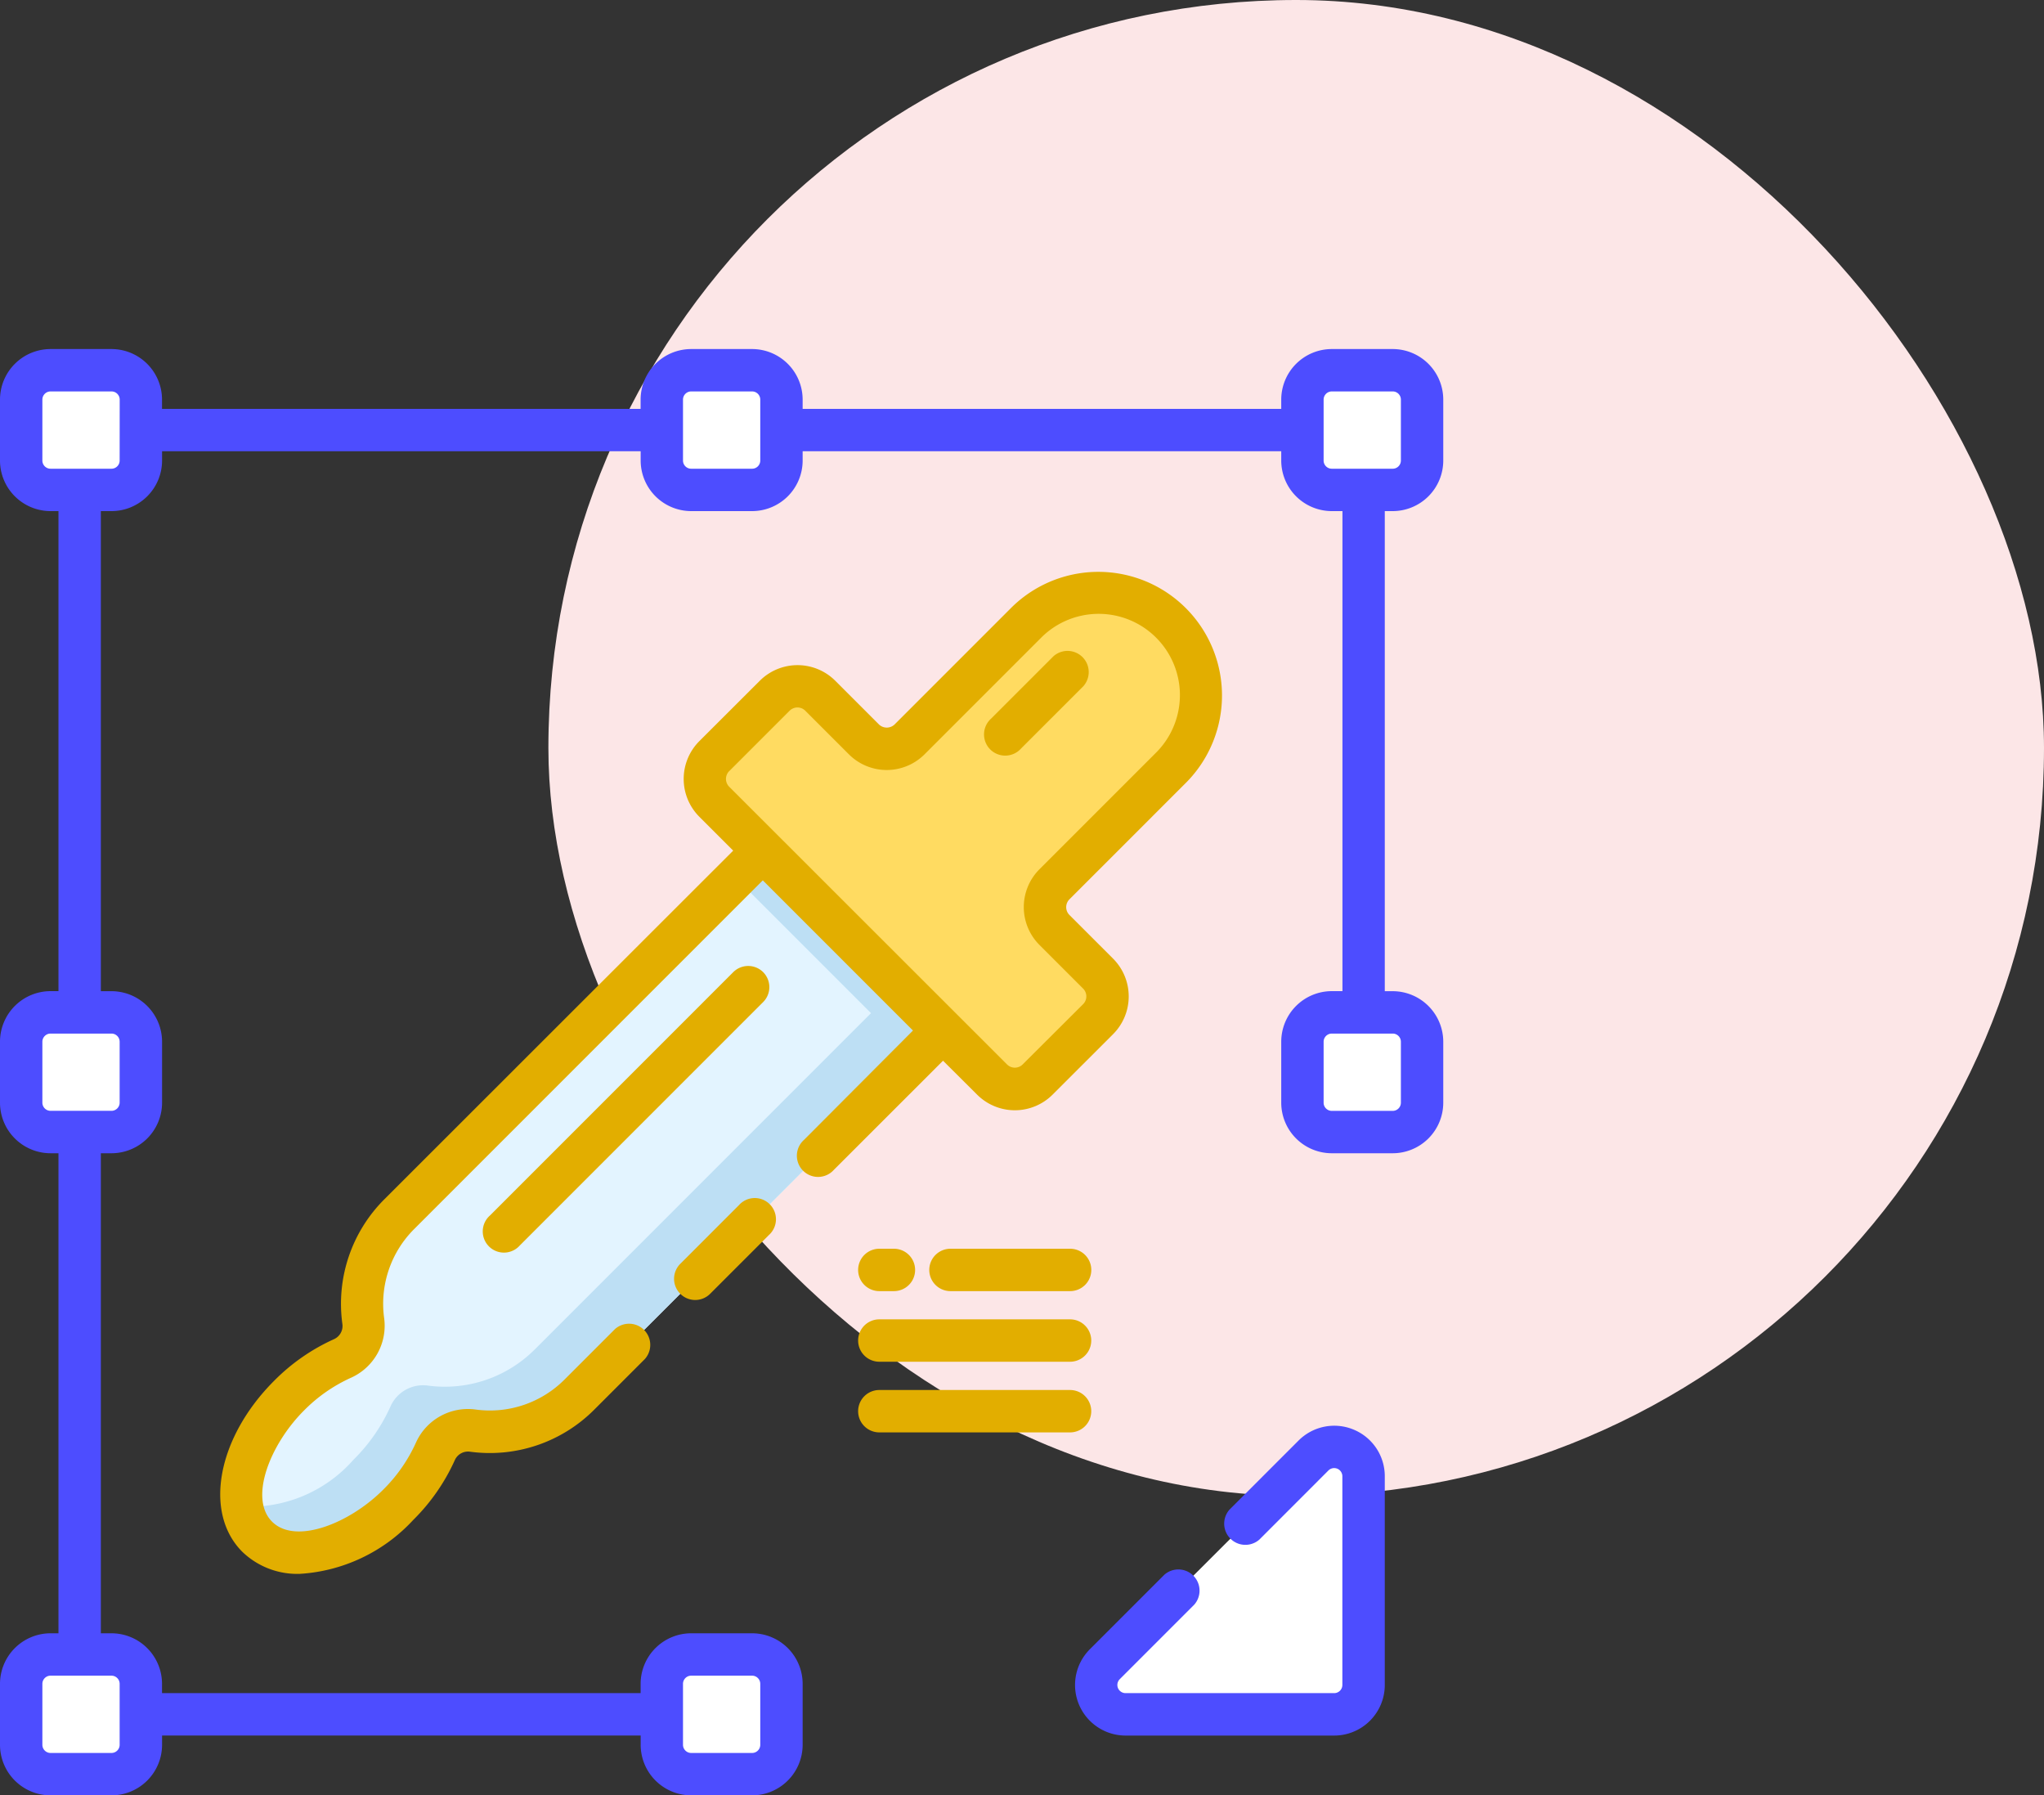 <svg xmlns="http://www.w3.org/2000/svg" width="41" height="36.005" viewBox="0 0 41 36.005">
  <rect x="0" y="0" width="41" height="36.005" fill="#333333" stroke="none"/>
  <g id="Group_1225" data-name="Group 1225" transform="translate(-1354 -1057)">
    <rect id="Rectangle_236" data-name="Rectangle 236" width="30" height="30" rx="15" transform="translate(1365 1057)" fill="#fce6e7"/>
    <g id="Group_1078" data-name="Group 1078" transform="translate(1354 1064)">
      <g id="Group_1077" data-name="Group 1077" transform="translate(0.425 0.425)">
        <path id="Path_48" data-name="Path 48" d="M9.812,9.9H8.589A.589.589,0,0,1,8,9.312V8.089A.589.589,0,0,1,8.589,7.5H9.812a.589.589,0,0,1,.589.589V9.312A.589.589,0,0,1,9.812,9.9Zm0,0" transform="translate(-8 -7.5)" fill="#fff"/>
        <path id="Path_49" data-name="Path 49" d="M236.636,9.9h-1.223a.589.589,0,0,1-.589-.589V8.089a.589.589,0,0,1,.589-.589h1.223a.589.589,0,0,1,.589.589V9.312A.589.589,0,0,1,236.636,9.9Zm0,0" transform="translate(-221.975 -7.5)" fill="#fff"/>
        <path id="Path_50" data-name="Path 50" d="M463.46,9.9h-1.222a.589.589,0,0,1-.589-.589V8.089a.589.589,0,0,1,.589-.589h1.222a.589.589,0,0,1,.589.589V9.312A.589.589,0,0,1,463.46,9.9Zm0,0" transform="translate(-435.949 -7.5)" fill="#fff"/>
        <path id="Path_51" data-name="Path 51" d="M9.812,464.529H8.589A.589.589,0,0,1,8,463.94v-1.222a.589.589,0,0,1,.589-.589H9.812a.589.589,0,0,1,.589.589v1.222A.589.589,0,0,1,9.812,464.529Zm0,0" transform="translate(-8 -436.374)" fill="#fff"/>
        <path id="Path_52" data-name="Path 52" d="M236.636,464.529h-1.223a.589.589,0,0,1-.589-.589v-1.222a.589.589,0,0,1,.589-.589h1.223a.589.589,0,0,1,.589.589v1.222A.589.589,0,0,1,236.636,464.529Zm0,0" transform="translate(-221.975 -436.374)" fill="#fff"/>
        <path id="Path_53" data-name="Path 53" d="M9.812,237.214H8.589A.589.589,0,0,1,8,236.625V235.4a.589.589,0,0,1,.589-.589H9.812a.589.589,0,0,1,.589.589v1.222A.589.589,0,0,1,9.812,237.214Zm0,0" transform="translate(-8 -221.935)" fill="#fff"/>
        <path id="Path_54" data-name="Path 54" d="M463.46,237.214h-1.222a.589.589,0,0,1-.589-.589V235.4a.589.589,0,0,1,.589-.589h1.222a.589.589,0,0,1,.589.589v1.222A.589.589,0,0,1,463.46,237.214Zm0,0" transform="translate(-435.949 -221.935)" fill="#fff"/>
      </g>
      <path id="Path_55" data-name="Path 55" d="M394,389.217V393.4a.589.589,0,0,1-.589.589h-4.185a.589.589,0,0,1-.416-1.006L393,388.8A.589.589,0,0,1,394,389.217Zm0,0" transform="translate(-366.648 -366.611)" fill="#fff"/>
      <path id="Path_56" data-name="Path 56" d="M100.5,173.906l-7.7,7.7a2.55,2.55,0,0,1-2.139.726.714.714,0,0,0-.752.413,3.543,3.543,0,0,1-.748,1.077c-.957.957-2.222,1.242-2.827.638s-.319-1.87.638-2.827a3.549,3.549,0,0,1,1.077-.749.714.714,0,0,0,.413-.752A2.55,2.55,0,0,1,89.183,178l7.7-7.7Zm0,0" transform="translate(-81.168 -160.646)" fill="#e3f4ff"/>
      <path id="Path_57" data-name="Path 57" d="M261,171.253l.96-.96,3.613,3.613-.96.96Zm0,0" transform="translate(-246.239 -160.645)" fill="#bddff4"/>
      <path id="Path_58" data-name="Path 58" d="M100.83,219.05l-7.7,7.7a2.55,2.55,0,0,1-2.139.726.714.714,0,0,0-.752.413,3.543,3.543,0,0,1-.748,1.077c-.957.957-2.222,1.242-2.827.638a1.084,1.084,0,0,1-.3-.6,2.772,2.772,0,0,0,2.222-.935,3.56,3.56,0,0,0,.748-1.077.714.714,0,0,1,.752-.413,2.549,2.549,0,0,0,2.139-.725l7.7-7.7Zm0,0" transform="translate(-81.499 -205.791)" fill="#bddff4"/>
      <path id="Path_59" data-name="Path 59" d="M257.929,93.653l-.876-.876a.647.647,0,0,1,0-.914l2.355-2.355A2.055,2.055,0,0,0,256.5,86.6l-2.355,2.355a.647.647,0,0,1-.914,0l-.876-.876a.647.647,0,0,0-.914,0l-1.212,1.212a.647.647,0,0,0,0,.914l5.573,5.573a.646.646,0,0,0,.914,0l1.212-1.212A.647.647,0,0,0,257.929,93.653Zm0,0" transform="translate(-235.903 -81.127)" fill="#ffdb61"/>
      <path id="Path_60" data-name="Path 60" d="M239.578,302.885a.424.424,0,0,0,.3-.125l1.177-1.177a.425.425,0,1,0-.6-.6l-1.177,1.177a.425.425,0,0,0,.3.725Zm0,0" transform="translate(-225.633 -283.814)" fill="#e2ae00"/>
      <path id="Path_61" data-name="Path 61" d="M93.672,89.005a1.071,1.071,0,0,0,1.515,0L96.4,87.793a1.072,1.072,0,0,0,0-1.515l-.876-.876a.222.222,0,0,1,0-.313l2.355-2.355a2.48,2.48,0,0,0-3.507-3.507l-2.355,2.355a.227.227,0,0,1-.313,0l-.876-.876a1.071,1.071,0,0,0-1.515,0L88.1,81.917a1.073,1.073,0,0,0,0,1.515l.68.68L81.787,91.1a2.959,2.959,0,0,0-.847,2.5.29.29,0,0,1-.162.307,4,4,0,0,0-1.207.838c-1.14,1.14-1.42,2.646-.638,3.428a1.587,1.587,0,0,0,1.153.443,3.373,3.373,0,0,0,2.275-1.08,3.994,3.994,0,0,0,.838-1.207.29.29,0,0,1,.307-.162A2.958,2.958,0,0,0,86,95.316l1.009-1.009a.425.425,0,0,0-.6-.6L85.4,94.716a2.114,2.114,0,0,1-1.784.605,1.144,1.144,0,0,0-1.2.664,3.142,3.142,0,0,1-.66.946c-.677.677-1.758,1.106-2.226.638s-.039-1.549.638-2.226a3.143,3.143,0,0,1,.946-.66,1.143,1.143,0,0,0,.664-1.2,2.116,2.116,0,0,1,.605-1.784l6.991-6.991,3.012,3.012L90.2,89.913a.425.425,0,1,0,.6.6l2.189-2.188ZM88.7,82.518l1.212-1.212a.222.222,0,0,1,.314,0l.876.876a1.073,1.073,0,0,0,1.515,0l2.355-2.355a1.63,1.63,0,0,1,2.305,2.305l-2.355,2.355a1.073,1.073,0,0,0,0,1.515l.876.876a.221.221,0,0,1,0,.314L94.586,88.4a.222.222,0,0,1-.313,0L88.7,82.831a.222.222,0,0,1,0-.314Zm0,0" transform="translate(-74.073 -74.053)" fill="#e2ae00"/>
      <path id="Path_62" data-name="Path 62" d="M351.2,107.2a.425.425,0,0,0-.6-.6l-1.25,1.25a.425.425,0,1,0,.6.6Zm0,0" transform="translate(-329.469 -100.439)" fill="#e2ae00"/>
      <path id="Path_63" data-name="Path 63" d="M177.336,218.509a.425.425,0,0,0-.6,0l-4.882,4.882a.425.425,0,1,0,.6.6l4.882-4.882A.425.425,0,0,0,177.336,218.509Zm0,0" transform="translate(-162.028 -206.013)" fill="#e2ae00"/>
      <path id="Path_64" data-name="Path 64" d="M304.761,319.342h.293a.425.425,0,0,0,0-.85h-.293a.425.425,0,0,0,0,.85Zm0,0" transform="translate(-287.123 -300.449)" fill="#e2ae00"/>
      <path id="Path_65" data-name="Path 65" d="M332.348,318.492h-2.4a.425.425,0,0,0,0,.85h2.4a.425.425,0,1,0,0-.85Zm0,0" transform="translate(-310.883 -300.449)" fill="#e2ae00"/>
      <path id="Path_66" data-name="Path 66" d="M304.761,344.342h3.826a.425.425,0,1,0,0-.85h-3.826a.425.425,0,0,0,0,.85Zm0,0" transform="translate(-287.123 -324.033)" fill="#e2ae00"/>
      <path id="Path_67" data-name="Path 67" d="M309.012,368.917a.425.425,0,0,0-.425-.425h-3.826a.425.425,0,1,0,0,.85h3.826A.425.425,0,0,0,309.012,368.917Zm0,0" transform="translate(-287.123 -347.616)" fill="#e2ae00"/>
      <path id="Path_68" data-name="Path 68" d="M28.436,3.25A1.015,1.015,0,0,0,29.45,2.237V1.014A1.015,1.015,0,0,0,28.436,0H27.214A1.015,1.015,0,0,0,26.2,1.014V1.2H16.6V1.014A1.015,1.015,0,0,0,15.587,0H14.364A1.015,1.015,0,0,0,13.35,1.014V1.2h-9.6V1.014A1.015,1.015,0,0,0,2.737,0H1.514A1.015,1.015,0,0,0,.5,1.014V2.237A1.015,1.015,0,0,0,1.514,3.25h.159v9.627H1.514A1.015,1.015,0,0,0,.5,13.892v1.222a1.015,1.015,0,0,0,1.014,1.014h.159v9.627H1.514A1.015,1.015,0,0,0,.5,26.769v1.222a1.015,1.015,0,0,0,1.014,1.014H2.737a1.015,1.015,0,0,0,1.014-1.014v-.186h9.6v.186a1.015,1.015,0,0,0,1.014,1.014h1.222A1.015,1.015,0,0,0,16.6,27.992V26.769a1.015,1.015,0,0,0-1.014-1.014H14.364a1.015,1.015,0,0,0-1.014,1.014v.186h-9.6v-.186a1.015,1.015,0,0,0-1.014-1.014H2.523V16.128h.214a1.015,1.015,0,0,0,1.014-1.014V13.892a1.015,1.015,0,0,0-1.014-1.014H2.523V3.25h.214A1.015,1.015,0,0,0,3.751,2.237V2.05h9.6v.186A1.015,1.015,0,0,0,14.364,3.25h1.222A1.015,1.015,0,0,0,16.6,2.237V2.05h9.6v.186A1.015,1.015,0,0,0,27.214,3.25h.214v9.627h-.214A1.015,1.015,0,0,0,26.2,13.892v1.222a1.015,1.015,0,0,0,1.014,1.014h1.222a1.015,1.015,0,0,0,1.014-1.014V13.892a1.015,1.015,0,0,0-1.014-1.014h-.159V3.25ZM14.2,26.769a.164.164,0,0,1,.164-.164h1.222a.164.164,0,0,1,.164.164v1.222a.164.164,0,0,1-.164.164H14.364a.164.164,0,0,1-.164-.164Zm-11.3,0v1.222a.164.164,0,0,1-.164.164H1.514a.164.164,0,0,1-.164-.164V26.769a.164.164,0,0,1,.164-.164H2.737A.164.164,0,0,1,2.9,26.769Zm0-12.878v1.222a.164.164,0,0,1-.164.164H1.514a.164.164,0,0,1-.164-.164V13.892a.164.164,0,0,1,.164-.164H2.737A.164.164,0,0,1,2.9,13.892Zm0-11.655a.164.164,0,0,1-.164.164H1.514a.164.164,0,0,1-.164-.164V1.014A.164.164,0,0,1,1.514.85H2.737a.164.164,0,0,1,.164.164Zm12.85,0a.164.164,0,0,1-.164.164H14.364a.164.164,0,0,1-.164-.164V1.014A.164.164,0,0,1,14.364.85h1.222a.164.164,0,0,1,.164.164ZM28.6,13.892v1.222a.164.164,0,0,1-.164.164H27.214a.164.164,0,0,1-.164-.164V13.892a.164.164,0,0,1,.164-.164h1.222A.164.164,0,0,1,28.6,13.892ZM27.05,2.236V1.014A.164.164,0,0,1,27.214.85h1.222a.164.164,0,0,1,.164.164V2.236a.164.164,0,0,1-.164.164H27.214A.164.164,0,0,1,27.05,2.236Zm0,0" transform="translate(-0.5 0)" fill="#4d4dff"/>
      <path id="Path_69" data-name="Path 69" d="M386.736,381.218a1.011,1.011,0,0,0-1.105.22l-1.384,1.384a.425.425,0,0,0,.6.6l1.383-1.384a.164.164,0,0,1,.28.116v4.185a.164.164,0,0,1-.164.164h-4.185a.164.164,0,0,1-.116-.28l1.493-1.493a.425.425,0,0,0-.6-.6l-1.493,1.493a1.014,1.014,0,0,0,.717,1.731h4.185a1.015,1.015,0,0,0,1.014-1.014v-4.185A1.011,1.011,0,0,0,386.736,381.218Zm0,0" transform="translate(-359.584 -359.548)" fill="#4d4dff"/>
    </g>
  </g>
</svg>
